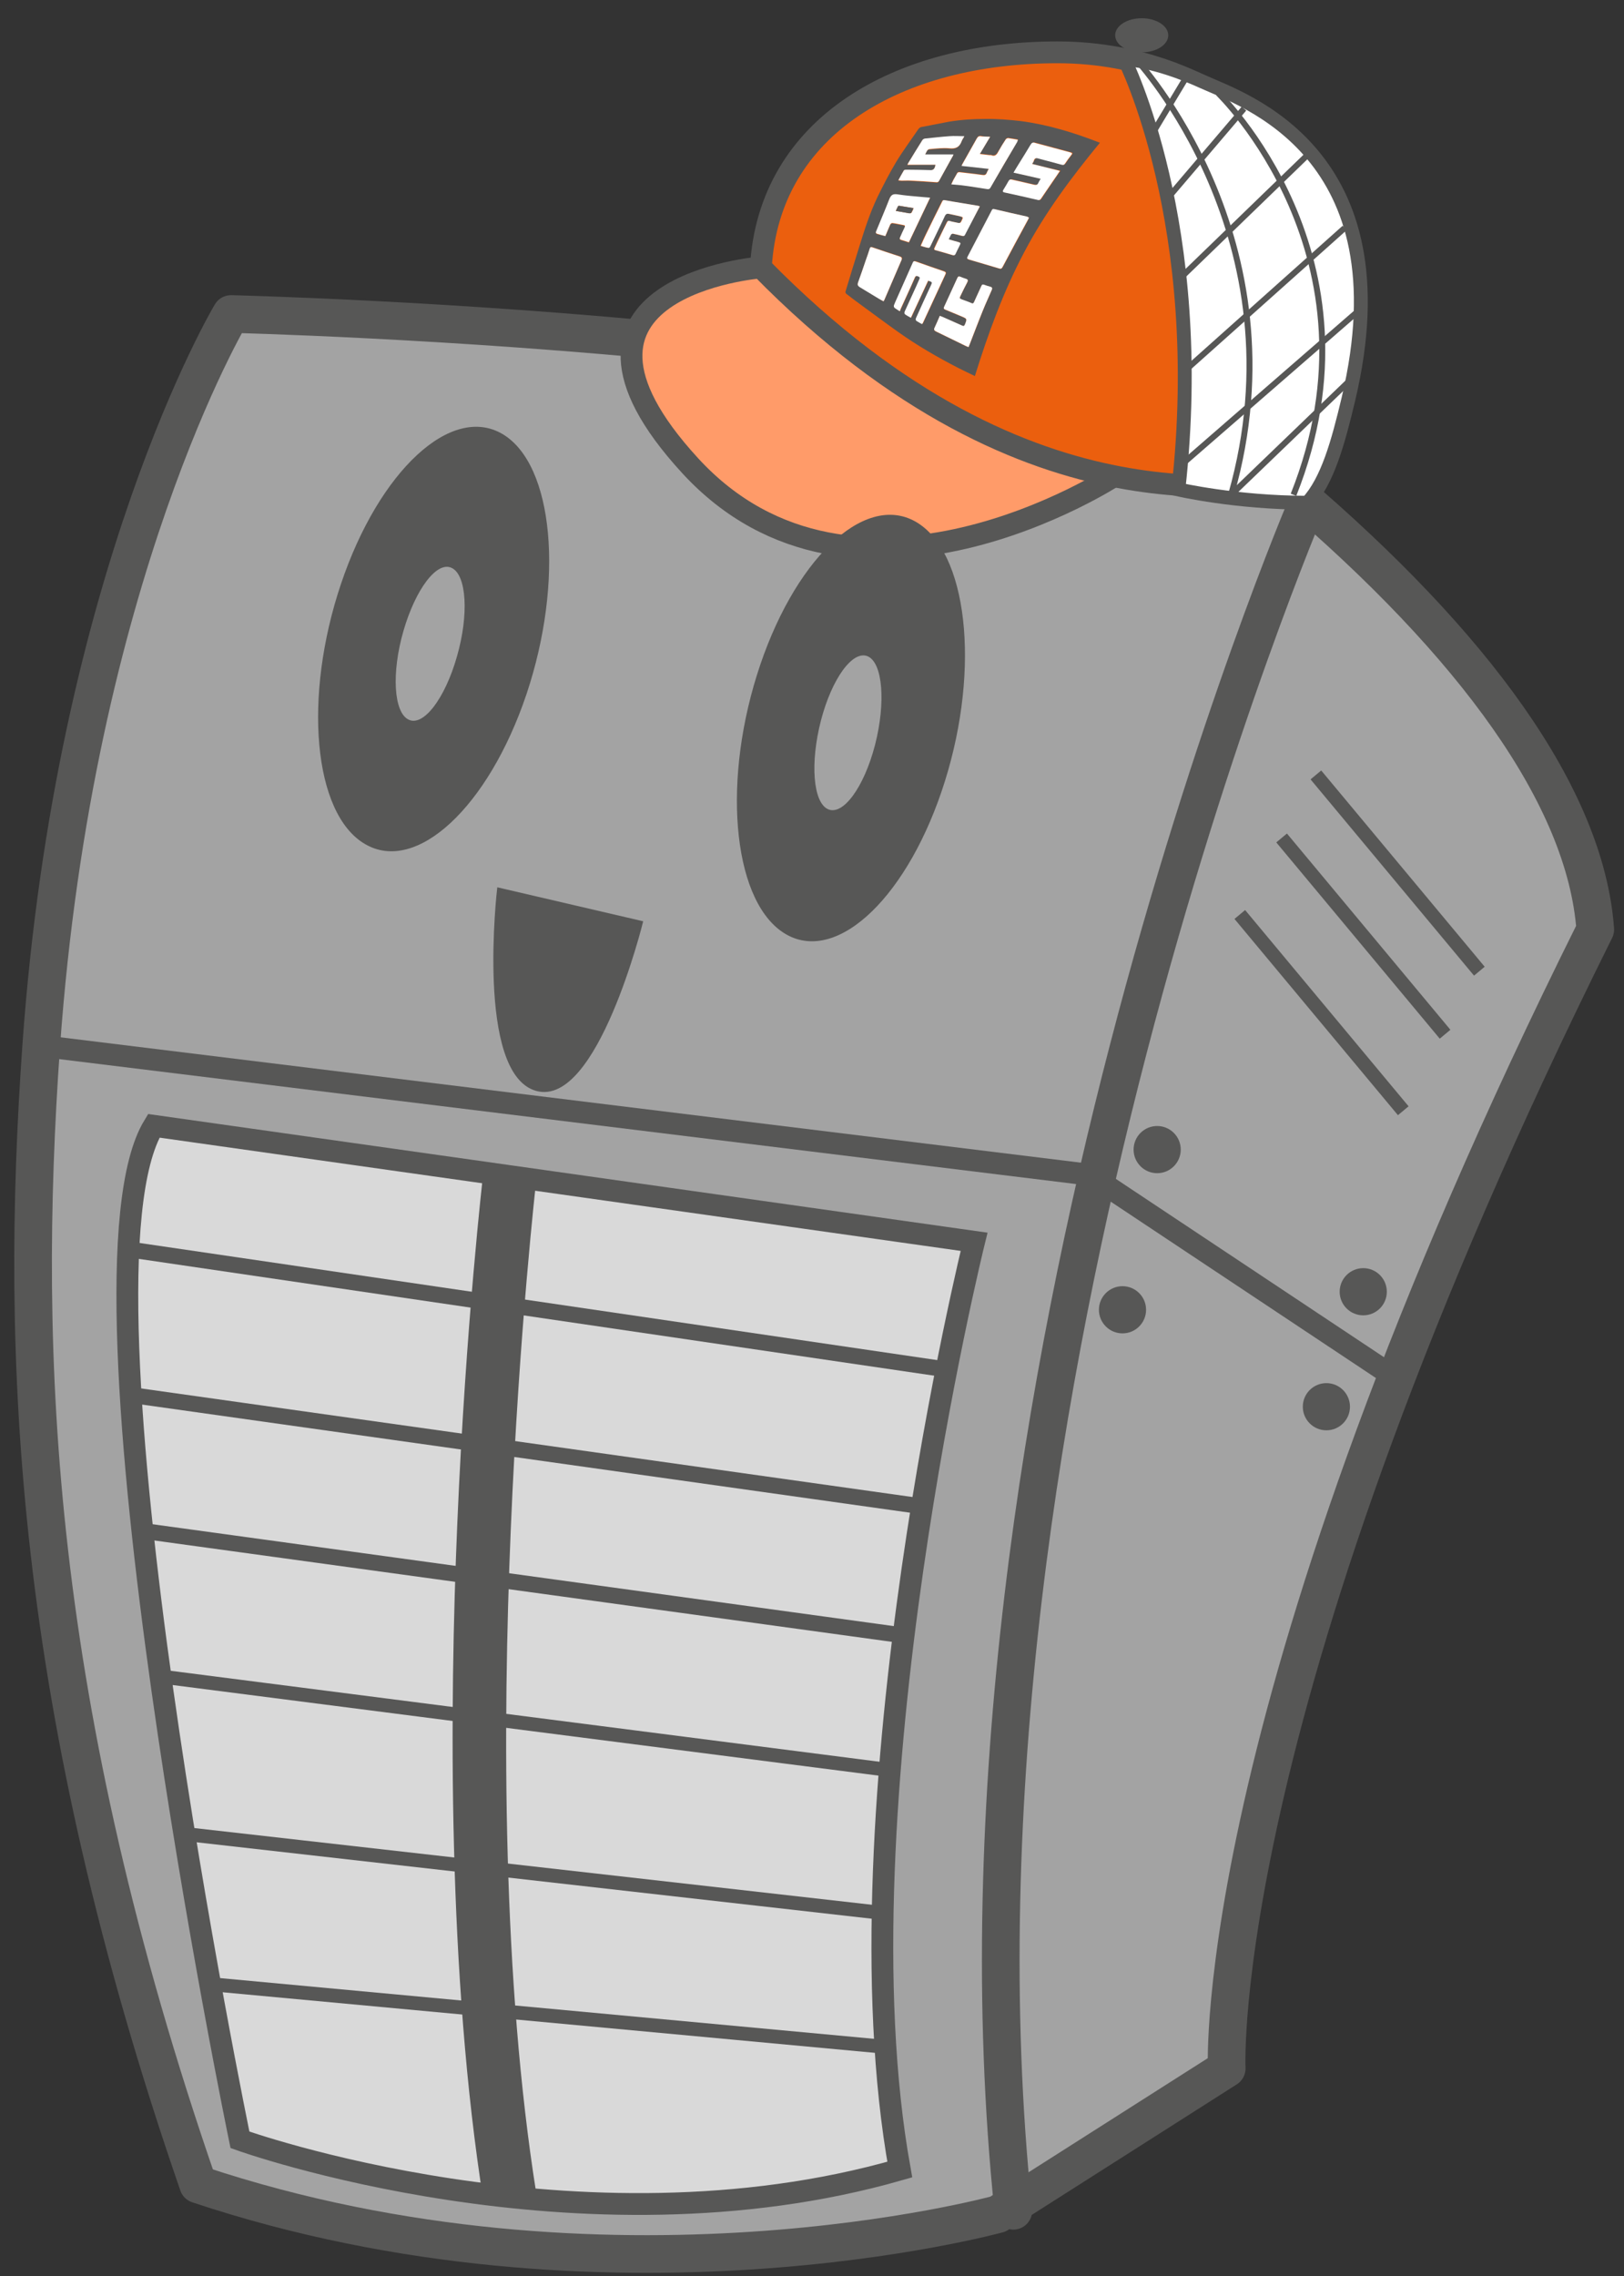 <?xml version="1.0" encoding="utf-8"?>
<!-- Generator: Adobe Illustrator 25.3.1, SVG Export Plug-In . SVG Version: 6.00 Build 0)  -->
<svg version="1.1" id="Layer_1" xmlns="http://www.w3.org/2000/svg" xmlns:xlink="http://www.w3.org/1999/xlink" x="0px" y="0px"
	 viewBox="0 0 819.6 1148.2" style="enable-background:new 0 0 819.6 1148.2;" xml:space="preserve">
<rect x="0" y="0" width="819.6" height="1148.2" fill="#333333" stroke="none"/>
<style type="text/css">
	.st0{display:none;}
	.st1{fill:#A3A3A3;stroke:#575756;stroke-width:19;stroke-linecap:round;stroke-linejoin:round;stroke-miterlimit:10;}
	.st2{fill:none;stroke:#575756;stroke-width:19;stroke-linecap:round;stroke-linejoin:round;stroke-miterlimit:10;}
	.st3{fill:none;stroke:#575756;stroke-width:11;stroke-miterlimit:10;}
	.st4{fill:#D9D9D9;stroke:#575756;stroke-width:11;stroke-miterlimit:10;}
	.st5{fill:#575756;}
	.st6{fill:none;stroke:#575756;stroke-width:8;stroke-miterlimit:10;}
	.st7{fill:none;stroke:#575756;stroke-width:7;stroke-miterlimit:10;}
	.st8{fill:#FF9B69;stroke:#575756;stroke-width:11;stroke-miterlimit:10;}
	.st9{fill:#EB5F0E;stroke:#575756;stroke-width:11;stroke-miterlimit:10;}
	.st10{fill:#FFFFFF;stroke:#575756;stroke-width:7;stroke-miterlimit:10;}
	.st11{fill:none;stroke:#575756;stroke-width:3;stroke-miterlimit:10;}
	.st12{fill:none;stroke:#575756;stroke-width:3;stroke-linecap:round;stroke-linejoin:round;stroke-miterlimit:10;}
	.st13{fill:#575756;stroke:#575756;stroke-miterlimit:10;}
	.st14{fill:#575757;}
	.st15{fill:#FFFFFF;}
</style>
<g id="Capa_1" class="st0">
</g>
<g id="Personaje">
	<g>
		<path class="st1" d="M116.6,158.4c0,0,444,10.5,535.5,88.5s148.1,154.8,153,222c-195,391.5-186,574.5-186,574.5l-115.5,73.5
			c0,0-196.6,54-403.6-15C16.5,860.4,9.7,684.4,20.8,527.6C37.7,290.1,116.6,158.4,116.6,158.4z"/>
		<path class="st2" d="M659.9,253.7c0,0-191.7,447.2-148.5,861.5"/>
		<polyline class="st3" points="20.8,527.6 550.1,592.6 708.2,697.7 		"/>
		<path class="st4" d="M77.6,567.9l414,58.5c0,0-70.5,285-37.5,468c-162,46.5-333-15-333-15S31.1,644.4,77.6,567.9z"/>
		<g>
			<g>
				<path class="st5" d="M244,1110.4c-18.1-114-17.2-249-13.2-342.2c4.3-100.8,13-175.7,13.1-176.5l26.8,3.1
					c-0.3,2.9-34.1,297.1-0.1,511.3L244,1110.4z"/>
			</g>
		</g>
		<line class="st6" x1="65.4" y1="630.3" x2="479.6" y2="691.1"/>
		<line class="st6" x1="65.4" y1="703.6" x2="466.9" y2="760.1"/>
		<line class="st6" x1="74.7" y1="772.6" x2="457.6" y2="825.2"/>
		<line class="st7" x1="79.6" y1="845.5" x2="449.9" y2="893"/>
		<line class="st7" x1="91.3" y1="924.9" x2="445.7" y2="965"/>
		<line class="st7" x1="104.2" y1="1000.7" x2="445.7" y2="1032.4"/>
		<line class="st7" x1="664.1" y1="390.9" x2="746.6" y2="489.9"/>
		<line class="st7" x1="646.8" y1="422.7" x2="729.3" y2="521.7"/>
		<line class="st7" x1="625.7" y1="461.3" x2="708.2" y2="560.3"/>
		<circle class="st5" cx="584" cy="579.9" r="11.9"/>
		<circle class="st5" cx="688" cy="651.6" r="11.9"/>
		<circle class="st5" cx="669.4" cy="709.6" r="11.9"/>
		<circle class="st5" cx="566.5" cy="660.7" r="11.9"/>
		<g>
			<g>
				<path class="st8" d="M384,134.9c0,0-119,9.3-35.7,100s214.5,4.9,214.5,4.9L384,134.9z"/>
				<path class="st9" d="M533.7,26.4C453.5,26.4,388,63.5,384,134.9c139,141.7,253.7,103.6,266.9,110.5c20.4-23,32.6-52.2,32.6-84
					C683.6,86.8,616.5,26.4,533.7,26.4z"/>
				<path class="st10" d="M680.5,201.4c-5.2,21.8-10.5,41.2-20.7,52.2c-36.1,0-65.1-6.7-65.1-6.7c15-133.8-27.3-217-27.3-217
					s14.4-0.2,40.1,11.5C626.8,50.2,710.1,76.8,680.5,201.4z"/>
			</g>
			<line class="st11" x1="582" y1="66.7" x2="598.5" y2="39.3"/>
			<line class="st11" x1="590.3" y1="98.8" x2="627.8" y2="54.8"/>
			<line class="st11" x1="596.4" y1="139.6" x2="661.3" y2="76.8"/>
			<line class="st11" x1="596.4" y1="188.4" x2="678.6" y2="115"/>
			<line class="st11" x1="595.7" y1="234.9" x2="688" y2="154.7"/>
			<path class="st12" d="M573.3,29.9c0,0,84.9,90.6,48,219.7l63.5-61.1"/>
			<path class="st11" d="M614.8,47c0,0,85.9,82.5,38,202.6"/>
			<ellipse class="st5" cx="576.2" cy="17.8" rx="13.4" ry="8.6"/>
		</g>
	</g>
	<g>
		<g>
			<path class="st5" d="M253.7,219c-25.9-15.4-62.4,18.5-81.6,75.5s-14,115.9,12,131.2c25.9,15.4,62.4-18.5,81.6-75.5
				C284.8,293.2,279.5,234.4,253.7,219z M230.6,331.2c-6,21.1-16.9,35.5-24.4,31.8c-7.5-3.6-8.7-23.6-2.6-44.7
				c6.1-21.1,16.9-35.5,24.4-31.8C235.5,290.1,236.7,310.1,230.6,331.2z"/>
			<path class="st5" d="M462,263.1c-26.2-14.8-62,19.9-80,77.4c-18,57.5-11.3,116.1,14.9,130.9c26.2,14.8,62-19.9,80-77.4
				C494.9,336.5,488.2,277.9,462,263.1z M441.6,375.8c-5.5,21.2-16.1,35.8-23.7,32.4c-7.6-3.4-9.1-23.4-3.6-44.7
				c5.5-21.2,16.1-35.8,23.7-32.4C445.5,334.5,447.1,354.4,441.6,375.8z"/>
			<path class="st13" d="M251.4,448.2l72.6,16.9c0,0-23,93.2-53.3,84.7C240.5,541.3,251.4,448.2,251.4,448.2z"/>
		</g>
	</g>
</g>
<g id="Capa_4">
	<g>
		<g>
			<path class="st14" d="M555.1,72c-14.4,17.5-27.8,35.4-38.3,55.4c-10.5,19.9-18.1,40.8-24.8,62.3c-2.8-1.4-5.7-2.7-8.4-4.1
				c-10.5-5.4-20.7-11.3-30.4-18.2c-5.8-4.1-11.5-8.4-17.3-12.6c-3-2.2-5.9-4.3-8.8-6.6c-0.3-0.2-0.5-0.8-0.4-1.1
				c2.3-7.6,4.6-15.2,7-22.8c2.6-8.4,5.3-16.8,9.1-24.8c2.9-5.9,5.9-11.8,9.3-17.5c3.5-5.8,7.6-11.3,11.4-16.9
				c0.3-0.4,0.9-0.9,1.4-1c4.6-0.9,9.3-1.8,14-2.7c6-1,12.1-1.4,18.2-1.4c6.1-0.1,12.2,0.4,18.2,1.1C528.9,62.9,542,66.9,555.1,72z
				 M519.3,109.8c-0.4-0.2-0.7-0.5-1.1-0.5c-5.4-1.3-10.8-2.5-16.2-3.7c-0.7-0.2-1.1,0-1.4,0.6c-4,7.7-8,15.3-12,23
				c-0.7,1.3-0.6,1.6,0.8,1.9c4.9,1.5,9.9,2.9,14.9,4.4c1,0.3,1.3,0,1.8-0.8c4.2-7.9,8.5-15.8,12.8-23.8
				C519,110.5,519.1,110.3,519.3,109.8z M520.9,82.7c0.5-0.8,0.9-1.4,1.2-2c0.4-0.9,1-1.2,2-0.9c4,1.1,8,2.1,12,3.2
				c0.8,0.2,1.2,0.1,1.7-0.6c0.9-1.4,1.9-2.7,2.9-4c0.9-1.2,0.9-1.3-0.5-1.7c-5.8-1.6-11.7-3.1-17.5-4.7c-1.1-0.3-1.7,0-2.3,0.9
				c-2,3.4-4.1,6.7-6.2,10.1c-0.8,1.3-1.6,2.6-2.4,4c4.6,1.1,9,2.1,13.7,3.1c-0.5,0.9-0.9,1.5-1.2,2.1c-0.5,1-1.1,1.1-2.1,0.9
				c-3.8-0.9-7.6-1.7-11.3-2.6c-0.8-0.2-1.3,0-1.6,0.7c-0.8,1.5-1.7,3-2.6,4.4c-0.5,0.8-0.4,1.1,0.6,1.4c5.7,1.2,11.3,2.5,16.9,3.8
				c0.7,0.2,1,0,1.4-0.6c2.1-3.1,4.2-6.3,6.4-9.4c1-1.5,2-2.9,3.2-4.7C530.2,85,525.7,83.9,520.9,82.7z M488.8,175.1
				c0.2-0.5,0.4-1,0.6-1.4c2.2-5.6,4.4-11.3,6.6-16.9c1.4-3.5,3-6.9,4.5-10.4c0.4-1,0.3-1.5-0.8-1.7c-1-0.3-2.1-0.6-3.1-1
				c-0.7-0.2-1-0.1-1.3,0.6c-1.2,2.7-2.5,5.4-3.7,8.1c-0.3,0.7-0.6,0.9-1.3,0.6c-1.6-0.6-3.1-1.2-4.7-1.8c-1.4-0.5-1.5-0.6-0.8-2
				c1.1-2.3,2.2-4.6,3.4-6.8c0.5-0.9,0.3-1.4-0.8-1.7c-0.9-0.2-1.8-0.6-2.7-1c-0.8-0.4-1.3-0.2-1.6,0.7c-2.1,4.8-4.3,9.6-6.6,14.4
				c-0.4,0.8-0.1,1.2,0.6,1.5c2.7,1.1,5.5,2.3,8.2,3.4c2.8,1.2,2.8,1.2,1.7,4c-0.3,0.9-0.7,1-1.5,0.6c-3.3-1.5-6.6-3-9.9-4.4
				c-0.4-0.2-0.8-0.3-1.3-0.5c-0.9,2-1.7,4-2.6,5.9c-0.5,1-0.3,1.5,0.7,2c5.1,2.4,10.1,4.9,15.2,7.4
				C488,174.8,488.4,174.9,488.8,175.1z M499.7,69c-1.7-0.1-3-0.1-4.3-0.4s-1.9,0.2-2.5,1.2c-2.4,4.3-4.8,8.5-7.2,12.8
				c-0.2,0.3-0.3,0.6-0.4,0.9c4.6,0.5,9,1,13.7,1.5c-0.4,0.8-0.7,1.4-1,2c-0.4,1-1.1,1.3-2.2,1.1c-3.8-0.5-7.6-0.9-11.4-1.4
				c-0.7-0.1-1.2,0.1-1.5,0.8c-0.5,1-1.1,2-1.7,3c-0.4,0.7-0.7,1.4-1.1,2.3c2.3,0.2,4.2,0.4,6.2,0.6c4,0.6,8,1.2,12,1.8
				c0.8,0.1,1.2-0.1,1.6-0.8c4.5-7.6,9-15.2,13.4-22.9c0.2-0.3,0.3-0.8,0.4-1.2c-1.8-0.3-3.3-0.6-4.9-0.8c-0.4,0-1,0.3-1.2,0.6
				c-1.2,1.9-2.4,3.9-3.6,5.9c-0.9,1.5-1.7,2.9-3.8,2.1c-0.2-0.1-0.4,0-0.6,0c-1.6-0.2-3.3-0.4-5.1-0.6
				C496.3,74.7,497.9,72,499.7,69z M494.5,104.1c-0.5-0.2-0.8-0.3-1.1-0.3c-5.6-0.9-11.1-1.8-16.7-2.8c-0.8-0.1-1.1,0.1-1.4,0.7
				c-2.8,5.6-5.6,11.2-8.3,16.8c-0.9,1.7-1.6,3.5-2.5,5.5c1,0.3,1.8,0.6,2.7,0.8c1.7,0.4,1.7,0.4,2.4-1.1c2.4-4.9,4.8-9.9,7.1-14.8
				c0.5-1.1,1.1-1.3,2.1-1c1.7,0.4,3.4,0.7,5.1,1.1c2.2,0.5,2.1,0.5,1.1,2.6c-0.4,0.9-0.9,1-1.8,0.8c-1.3-0.4-2.7-0.5-4-0.9
				c-0.8-0.3-1.2,0.1-1.5,0.7c-1.1,2.3-2.2,4.6-3.4,6.9c-1,2-1.9,3.9-2.8,5.9c-0.2,0.5-0.4,0.9,0.4,1.2c2.9,0.8,5.8,1.7,8.7,2.5
				c0.8,0.2,1.1,0,1.5-0.7c0.6-1.3,1.2-2.6,1.9-3.9c0.8-1.6,0.8-1.6-0.9-2.1c-1.5-0.4-2.9-0.8-4.5-1.3c0.4-0.9,0.7-1.7,1.2-2.4
				c0.2-0.3,0.7-0.5,1-0.4c1.6,0.3,3.1,0.7,4.6,1.1c0.8,0.2,1.2,0.1,1.5-0.7c0.8-1.6,1.6-3.2,2.5-4.8
				C491.2,110.4,492.8,107.3,494.5,104.1z M454.1,157c0.2-0.5,0.4-0.8,0.6-1.2c2.4-5.3,4.8-10.5,7.2-15.9c0.5-1.1,1-0.7,1.8-0.5
				c0.9,0.3,0.7,0.9,0.4,1.5c-0.5,1.1-1,2.2-1.5,3.4c-1.9,4.2-3.9,8.4-5.8,12.7c-0.2,0.4-0.1,1.2,0.1,1.4c0.9,0.7,2,1.2,3,1.8
				c2.9-6.3,5.8-12.5,8.7-18.7c2.2,0.7,2.2,0.7,1.3,2.6c-2.5,5.4-5,10.8-7.4,16.2c-0.2,0.4-0.2,1.2,0,1.3c0.9,0.7,2,1.2,3,1.8
				c0.2-0.3,0.3-0.4,0.4-0.5c3.8-8.2,7.6-16.4,11.4-24.6c0.4-0.8,0.1-1.2-0.7-1.5c-4.8-1.6-9.6-3.3-14.3-5c-0.8-0.3-1.2-0.1-1.5,0.7
				c-2.9,6.6-5.9,13.2-8.8,19.8c-1.1,2.5-1.1,2.5,1.3,4C453.4,156.6,453.7,156.8,454.1,157z M472.1,83.1c-0.3,2.1-1.1,2.9-3,2.9
				c-4-0.1-7.9-0.1-11.9-0.2c-0.4,0-0.9,0-1.1,0.3c-0.9,1.6-1.8,3.2-2.8,5c0.8,0.1,1.2,0.2,1.7,0.2c1.6,0,3.1-0.1,4.7,0
				c4.2,0.2,8.4,0.5,12.7,0.8c0.7,0.1,1.2-0.1,1.5-0.8c2.2-4.1,4.5-8.1,6.7-12.1c0.2-0.3,0.3-0.6,0.5-1.1c-4.9,0-9.5,0-14.3,0
				c0.7-1.1,0.8-2.6,2.3-2.7c3.3-0.3,6.7-0.7,10-0.4c3.2,0.3,5-0.6,6.1-3.5c0.3-0.9,0.9-1.6,1.4-2.6c-2.7,0-5.2-0.1-7.6,0
				c-4.1,0.3-8.3,0.7-12.4,1.2c-0.4,0-1,0.4-1.2,0.8c-2.4,3.8-4.7,7.6-7.1,11.5c-0.2,0.3-0.2,0.5-0.4,0.9
				C462.8,83.1,467.4,83.1,472.1,83.1z M445.9,152c0.2-0.4,0.4-0.6,0.5-0.8c2.9-6.7,5.8-13.5,8.7-20.2c0.4-0.9,0.1-1.4-0.9-1.7
				c-4.6-1.5-9.2-3-13.8-4.6c-0.8-0.3-1.1,0-1.4,0.7c-0.6,1.9-1.3,3.8-1.9,5.6c-1.3,3.9-2.7,7.7-4,11.5c-0.4,1-0.2,1.6,0.8,2.2
				c3.3,2,6.6,4,9.9,6C444.4,151.2,445.1,151.6,445.9,152z M446.8,119.1c0.2-0.4,0.4-0.7,0.5-1c0.7-1.6,1.3-3.2,2-4.7
				c0.2-0.4,0.8-0.8,1.1-0.7c1.9,0.3,3.7,0.7,5.5,1c0.9,0.2,0.9,0.6,0.6,1.3c-0.8,1.6-1.4,3.2-2.2,4.8c-0.4,0.8-0.2,1.2,0.6,1.4
				c1.2,0.4,2.5,0.8,3.8,1.2c3.5-7.5,7.1-14.9,10.7-22.5c-1.3-0.1-2.5-0.2-3.7-0.3c-4.3-0.4-8.7-0.8-13-1.4
				c-2.3-0.4-3.2,0.5-3.9,2.5c-2.1,5.4-4.3,10.7-6.6,16.1c-0.3,0.8,0,1.2,0.7,1.4C444.1,118.4,445.3,118.7,446.8,119.1z"/>
			<path class="st15" d="M519.3,109.8c-0.2,0.5-0.4,0.7-0.5,1c-4.3,7.9-8.6,15.8-12.8,23.8c-0.5,0.9-0.8,1.1-1.8,0.8
				c-4.9-1.5-9.9-2.9-14.9-4.4c-1.3-0.4-1.5-0.7-0.8-1.9c4-7.7,8-15.3,12-23c0.3-0.7,0.7-0.8,1.4-0.6c5.4,1.3,10.8,2.5,16.2,3.7
				C518.6,109.3,518.9,109.6,519.3,109.8z"/>
			<path class="st15" d="M520.9,82.7c4.7,1.2,9.2,2.3,14,3.5c-1.2,1.8-2.2,3.3-3.2,4.7c-2.1,3.1-4.3,6.3-6.4,9.4
				c-0.4,0.5-0.7,0.7-1.4,0.6c-5.6-1.3-11.3-2.6-16.9-3.8c-1-0.2-1.1-0.6-0.6-1.4c0.9-1.5,1.8-2.9,2.6-4.4c0.4-0.7,0.9-0.9,1.6-0.7
				c3.8,0.9,7.6,1.7,11.3,2.6c1,0.2,1.7,0.1,2.1-0.9c0.3-0.7,0.7-1.3,1.2-2.1c-4.7-1.1-9.1-2.1-13.7-3.1c0.8-1.4,1.6-2.7,2.4-4
				c2.1-3.4,4.2-6.7,6.2-10.1c0.6-1,1.2-1.3,2.3-0.9c5.8,1.6,11.7,3.1,17.5,4.7c1.4,0.4,1.4,0.6,0.5,1.7c-1,1.3-2,2.6-2.9,4
				c-0.4,0.7-0.9,0.8-1.7,0.6c-4-1.1-8-2.1-12-3.2c-1-0.3-1.6,0-2,0.9C521.8,81.3,521.4,81.9,520.9,82.7z"/>
			<path class="st15" d="M488.8,175.1c-0.5-0.2-0.8-0.3-1.2-0.5c-5.1-2.5-10.1-4.9-15.2-7.4c-1-0.5-1.2-1-0.7-2
				c0.9-1.9,1.7-3.8,2.6-5.9c0.5,0.2,0.9,0.4,1.3,0.5c3.3,1.5,6.6,2.9,9.9,4.4c0.8,0.4,1.1,0.3,1.5-0.6c1.1-2.8,1.1-2.8-1.7-4
				c-2.7-1.1-5.4-2.3-8.2-3.4c-0.8-0.3-1-0.7-0.6-1.5c2.2-4.8,4.4-9.6,6.6-14.4c0.4-0.9,0.8-1,1.6-0.7c0.9,0.4,1.8,0.7,2.7,1
				c1.1,0.3,1.2,0.8,0.8,1.7c-1.2,2.3-2.3,4.5-3.4,6.8c-0.7,1.4-0.6,1.4,0.8,2c1.6,0.6,3.2,1.1,4.7,1.8c0.7,0.3,1,0.1,1.3-0.6
				c1.2-2.7,2.5-5.4,3.7-8.1c0.3-0.7,0.6-0.8,1.3-0.6c1,0.4,2,0.7,3.1,1s1.2,0.8,0.8,1.7c-1.5,3.5-3.1,6.9-4.5,10.4
				c-2.3,5.6-4.4,11.3-6.6,16.9C489.2,174.1,489,174.5,488.8,175.1z"/>
			<path class="st15" d="M499.7,69c-1.8,3-3.4,5.7-5.2,8.7c1.9,0.2,3.5,0.4,5.1,0.6c0.2,0,0.4-0.1,0.6,0c2.1,0.9,3-0.5,3.8-2.1
				c1.1-2,2.3-4,3.6-5.9c0.2-0.3,0.8-0.6,1.2-0.6c1.6,0.2,3.1,0.5,4.9,0.8c-0.2,0.5-0.2,0.9-0.4,1.2c-4.5,7.6-9,15.2-13.4,22.9
				c-0.4,0.7-0.8,0.9-1.6,0.8c-4-0.6-8-1.3-12-1.8c-2-0.3-4-0.4-6.2-0.6c0.4-0.9,0.8-1.6,1.1-2.3c0.5-1,1.2-2,1.7-3
				c0.3-0.7,0.8-0.9,1.5-0.8c3.8,0.5,7.6,0.8,11.4,1.4c1.2,0.2,1.8-0.1,2.2-1.1c0.2-0.6,0.5-1.1,1-2c-4.7-0.5-9.1-1-13.7-1.5
				c0.1-0.3,0.2-0.6,0.4-0.9c2.4-4.3,4.8-8.5,7.2-12.8c0.6-1.1,1.2-1.5,2.5-1.2C496.6,68.9,498,68.9,499.7,69z"/>
			<path class="st15" d="M494.5,104.1c-1.7,3.2-3.3,6.3-4.9,9.4c-0.8,1.6-1.7,3.2-2.5,4.8c-0.3,0.7-0.7,0.9-1.5,0.7
				c-1.5-0.4-3.1-0.8-4.6-1.1c-0.3-0.1-0.8,0.2-1,0.4c-0.4,0.7-0.7,1.5-1.2,2.4c1.6,0.5,3,0.9,4.5,1.3c1.7,0.5,1.7,0.5,0.9,2.1
				c-0.6,1.3-1.3,2.5-1.9,3.9c-0.3,0.7-0.7,0.9-1.5,0.7c-2.9-0.9-5.8-1.7-8.7-2.5c-0.8-0.2-0.6-0.7-0.4-1.2c0.9-2,1.9-4,2.8-5.9
				c1.1-2.3,2.2-4.6,3.4-6.9c0.3-0.6,0.6-1,1.5-0.7c1.3,0.4,2.7,0.6,4,0.9c0.9,0.2,1.4,0.1,1.8-0.8c1-2.1,1.1-2-1.1-2.6
				c-1.7-0.4-3.4-0.7-5.1-1.1c-1-0.2-1.6,0-2.1,1c-2.3,5-4.8,9.9-7.1,14.8c-0.7,1.5-0.7,1.5-2.4,1.1c-0.9-0.2-1.7-0.5-2.7-0.8
				c0.9-1.9,1.6-3.7,2.5-5.5c2.7-5.6,5.5-11.2,8.3-16.8c0.3-0.6,0.5-0.9,1.4-0.7c5.5,1,11.1,1.8,16.7,2.8
				C493.7,103.8,494,103.9,494.5,104.1z"/>
			<path class="st15" d="M454.1,157c-0.4-0.3-0.7-0.4-1-0.6c-2.4-1.5-2.4-1.5-1.3-4c2.9-6.6,5.9-13.2,8.8-19.8
				c0.3-0.8,0.7-1,1.5-0.7c4.8,1.7,9.6,3.4,14.3,5c0.8,0.3,1.1,0.6,0.7,1.5c-3.8,8.2-7.6,16.4-11.4,24.6c-0.1,0.1-0.2,0.3-0.4,0.5
				c-1-0.6-2.1-1.1-3-1.8c-0.2-0.2-0.2-1,0-1.3c2.4-5.4,4.9-10.8,7.4-16.2c0.9-1.9,0.9-1.9-1.3-2.6c-2.9,6.2-5.7,12.3-8.7,18.7
				c-1.1-0.6-2.1-1.1-3-1.8c-0.3-0.2-0.3-1-0.1-1.4c1.9-4.2,3.9-8.5,5.8-12.7c0.5-1.1,1-2.2,1.5-3.4c0.3-0.6,0.5-1.2-0.4-1.5
				c-0.7-0.3-1.3-0.6-1.8,0.5c-2.3,5.3-4.8,10.6-7.2,15.9C454.5,156.2,454.3,156.6,454.1,157z"/>
			<path class="st15" d="M472.1,83.1c-4.7,0-9.3,0-14.1,0c0.1-0.3,0.2-0.6,0.4-0.9c2.3-3.8,4.7-7.7,7.1-11.5
				c0.2-0.4,0.8-0.7,1.2-0.8c4.1-0.4,8.2-0.9,12.4-1.2c2.4-0.2,4.9,0,7.6,0c-0.5,1-1.1,1.7-1.4,2.6c-1.1,2.9-2.9,3.8-6.1,3.5
				c-3.3-0.3-6.7,0.1-10,0.4c-1.4,0.1-1.6,1.6-2.3,2.7c4.8,0,9.5,0,14.3,0c-0.2,0.5-0.3,0.9-0.5,1.1c-2.2,4-4.5,8.1-6.7,12.1
				c-0.4,0.7-0.8,0.9-1.5,0.8c-4.2-0.3-8.4-0.6-12.7-0.8c-1.6-0.1-3.1,0-4.7,0c-0.5,0-0.9-0.1-1.7-0.2c1-1.8,1.8-3.4,2.8-5
				c0.1-0.2,0.7-0.3,1.1-0.3c4,0,7.9,0.1,11.9,0.2C471,86,471.8,85.2,472.1,83.1z"/>
			<path class="st15" d="M445.9,152c-0.8-0.4-1.5-0.8-2.2-1.2c-3.3-2-6.6-4-9.9-6c-0.9-0.6-1.1-1.2-0.8-2.2c1.4-3.8,2.7-7.7,4-11.5
				c0.7-1.9,1.3-3.7,1.9-5.6c0.2-0.8,0.6-1,1.4-0.7c4.6,1.6,9.2,3.1,13.8,4.6c0.9,0.3,1.2,0.8,0.9,1.7c-2.9,6.7-5.8,13.5-8.7,20.2
				C446.2,151.5,446.1,151.6,445.9,152z"/>
			<path class="st15" d="M446.8,119.1c-1.4-0.4-2.7-0.7-3.9-1.1c-0.7-0.2-1.1-0.5-0.7-1.4c2.2-5.4,4.5-10.7,6.6-16.1
				c0.8-1.9,1.6-2.8,3.9-2.5c4.3,0.7,8.7,1,13,1.4c1.2,0.1,2.4,0.2,3.7,0.3c-3.6,7.6-7.1,15-10.7,22.5c-1.3-0.4-2.5-0.8-3.8-1.2
				c-0.8-0.2-1-0.6-0.6-1.4c0.7-1.6,1.4-3.2,2.2-4.8c0.4-0.8,0.3-1.2-0.6-1.3c-1.8-0.3-3.7-0.8-5.5-1c-0.3-0.1-1,0.4-1.1,0.7
				c-0.7,1.5-1.3,3.1-2,4.7C447.1,118.4,446.9,118.7,446.8,119.1z M452.1,106.4c2.5,0.4,4.7,0.8,6.9,1.2c0.3,0,0.9,0,1-0.3
				c0.4-0.6,0.7-1.4,1.1-2.3c-2.6-0.4-5-0.8-7.3-1.2c-0.2,0-0.4,0.1-0.5,0.2C452.8,104.8,452.4,105.6,452.1,106.4z"/>
			<path class="st14" d="M452.1,106.4c0.4-0.8,0.7-1.6,1.1-2.4c0.1-0.1,0.3-0.2,0.5-0.2c2.4,0.4,4.8,0.8,7.3,1.2
				c-0.4,1-0.7,1.7-1.1,2.3c-0.1,0.2-0.7,0.3-1,0.3C456.7,107.2,454.5,106.8,452.1,106.4z"/>
		</g>
	</g>
</g>
</svg>
